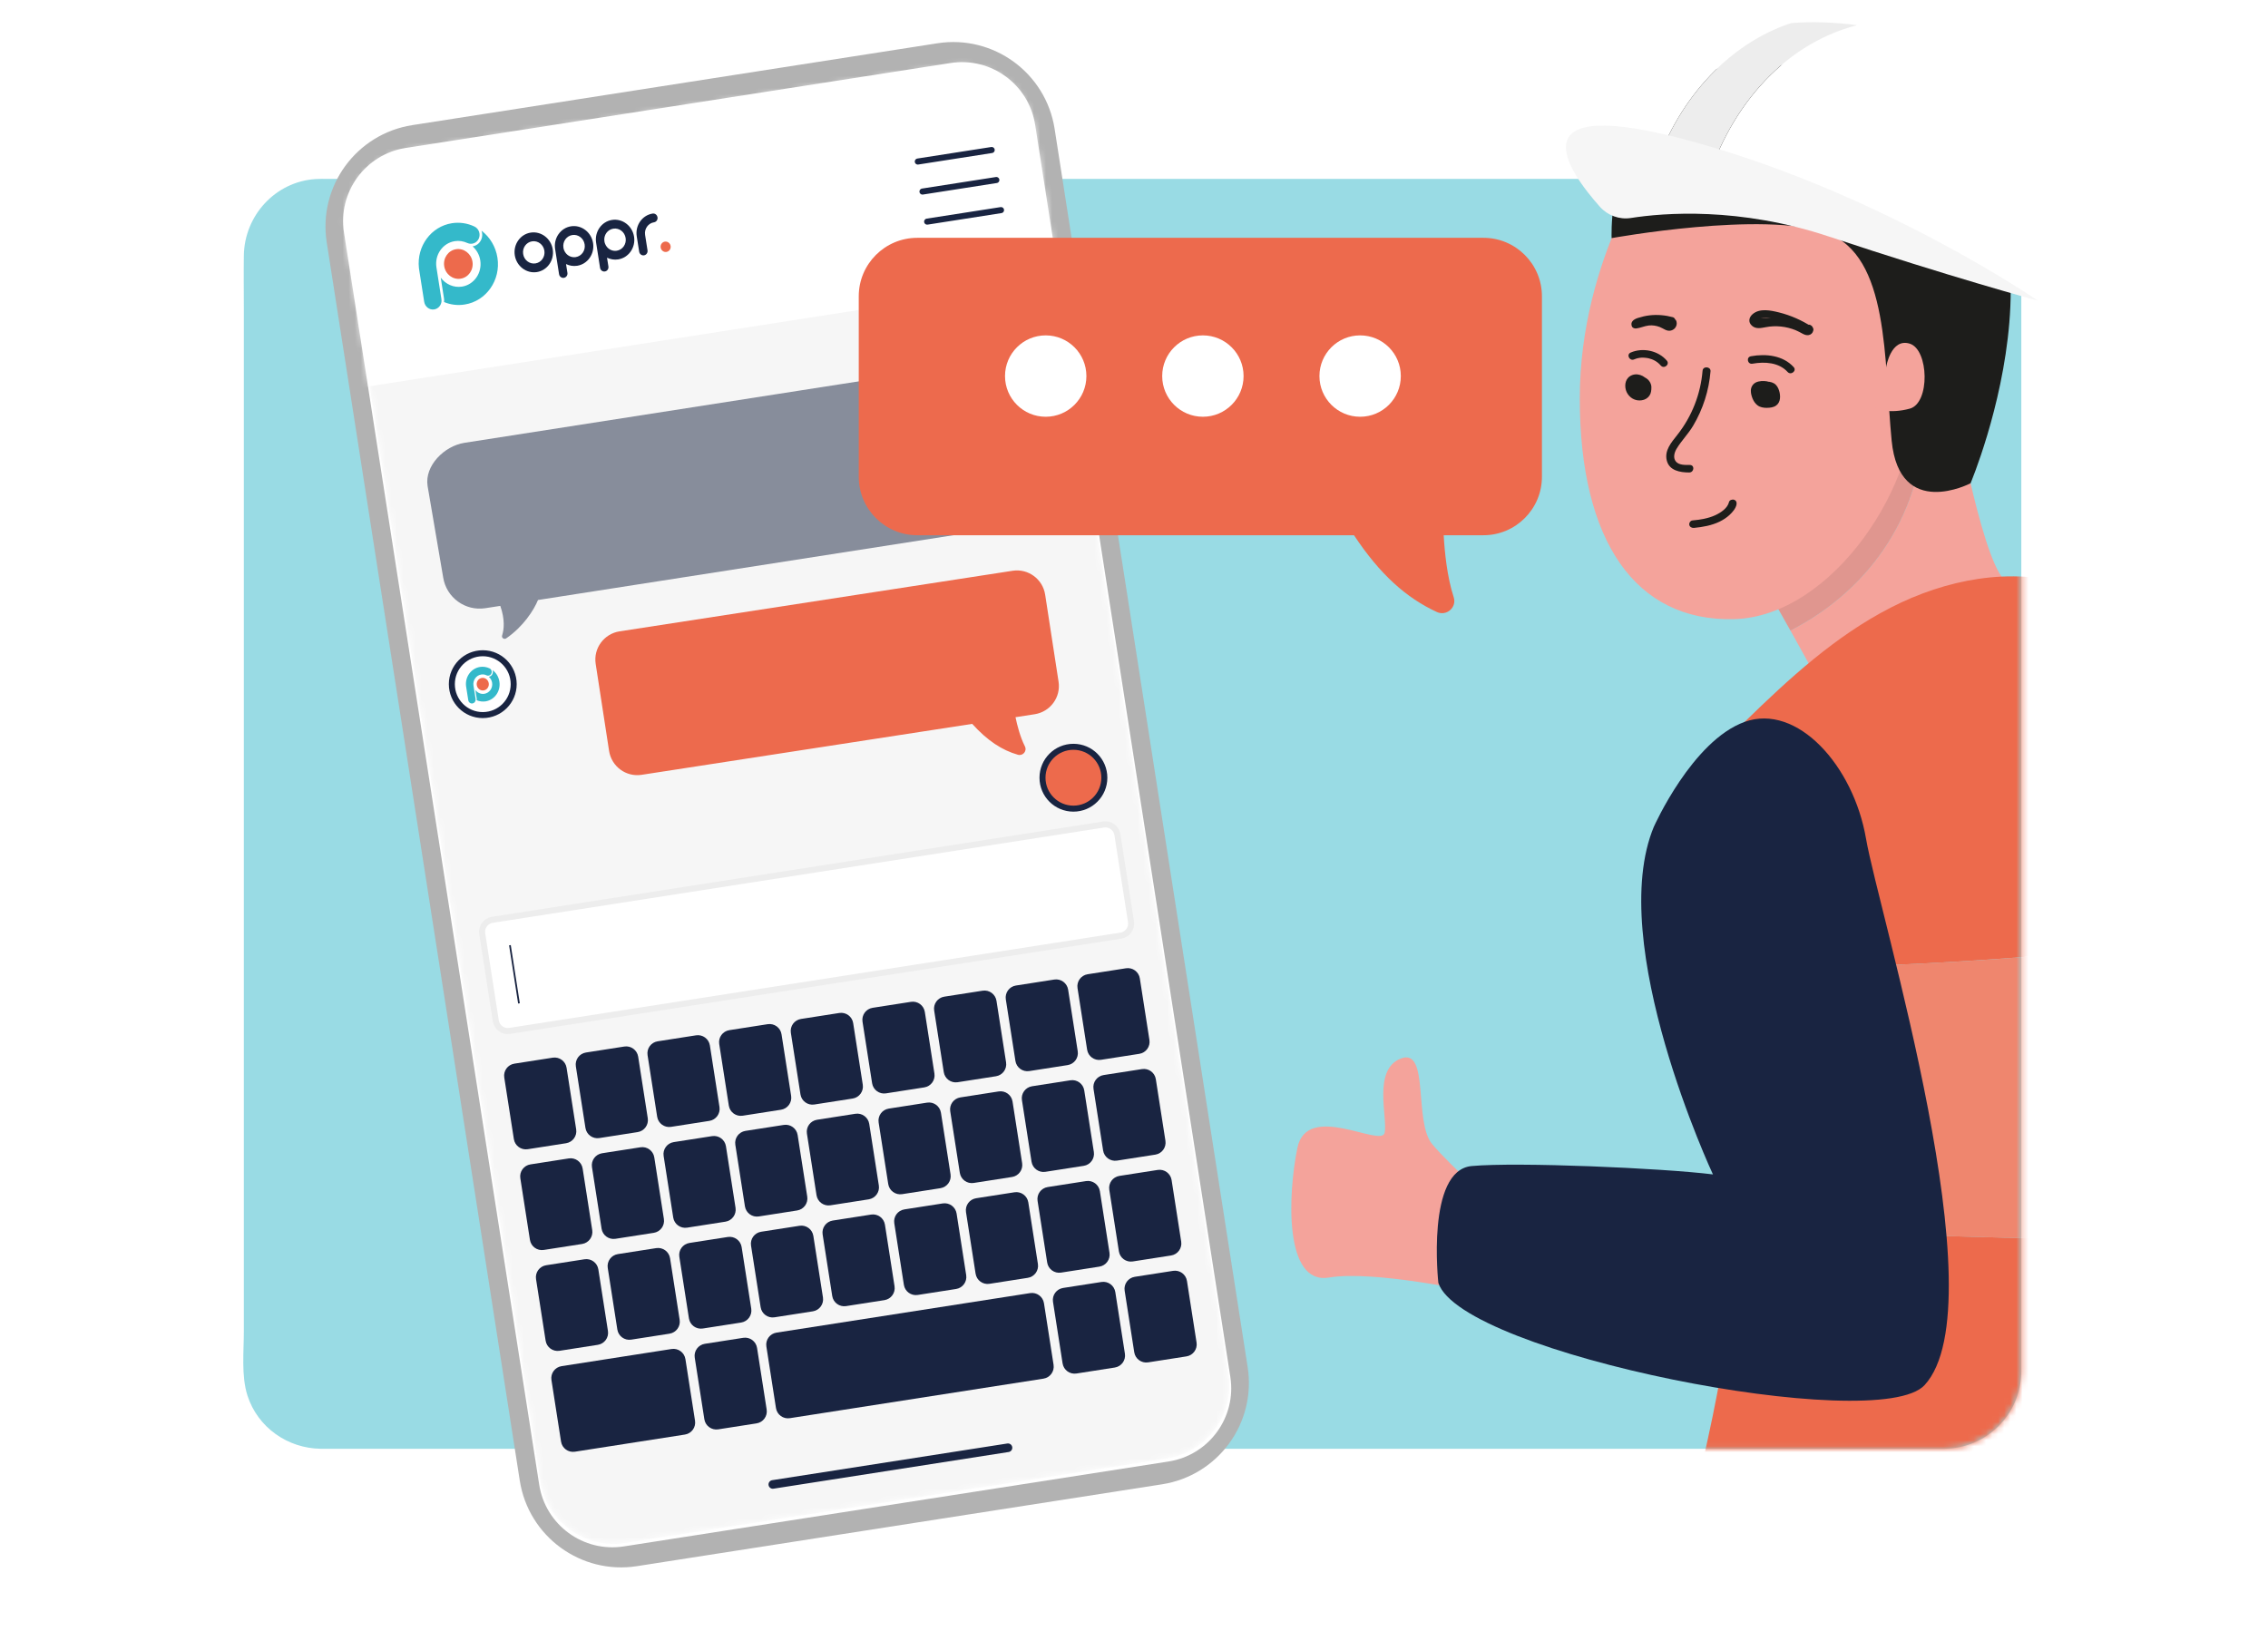 <svg width="374" height="269" viewBox="0 0 374 269" fill="none" xmlns="http://www.w3.org/2000/svg">
<path opacity="0.5" d="M332.92 39.02C331.5 33.39 326.35 29.56 320.61 29.5C318.34 29.47 316.08 29.5 313.81 29.5H54.17C53.45 29.5 52.73 29.48 52.02 29.53C45.38 29.97 40.3 35.57 40.21 42.16C40.17 45.08 40.21 48.01 40.21 50.93V219.59C40.21 222.95 39.77 226.92 40.81 230.16C42.51 235.43 47.45 238.87 52.93 238.93C53.65 238.93 54.36 238.93 55.08 238.93H320.69C327.64 238.82 333.22 233.26 333.32 226.29C333.33 225.49 333.32 224.69 333.32 223.89V43.67C333.32 42.1 333.32 40.57 332.93 39.02H332.92Z" fill="#34B9CA"/>
<path d="M317.24 69.12C316.88 68.4 316.71 67.67 316.66 66.95C319.93 66.14 322.1 65.73 322.1 65.73C322.1 65.73 326.5 91.15 330.41 95.54L301.08 114.6C301.08 114.6 299.17 111 295.25 103.99C308.9 97.02 317.24 83.92 317.24 69.12Z" fill="#F4A39B"/>
<path d="M316.66 66.95C316.72 67.67 316.88 68.4 317.24 69.12C317.24 83.91 308.9 97.02 295.25 103.99C293.19 100.31 290.59 95.71 287.4 90.17C280.17 77.62 305.2 69.81 316.66 66.96V66.95Z" fill="#F4A39B"/>
<path opacity="0.1" d="M316.66 66.95C316.72 67.67 316.88 68.4 317.24 69.12C317.24 83.91 308.9 97.02 295.25 103.99C293.19 100.31 290.59 95.71 287.4 90.17C280.17 77.62 305.2 69.81 316.66 66.96V66.95Z" fill="#282323"/>
<path d="M273.22 25.16C273.22 25.16 260.51 42.27 260.51 65.73C260.51 89.19 269.67 102.5 285.9 102.11C302.13 101.72 316.83 79.71 315.74 63.54C312.69 18.33 273.22 25.17 273.22 25.17V25.16Z" fill="#F4A39B"/>
<path d="M265.76 39.27C265.76 39.27 263.81 -4.89 313.33 16.25C345.88 30.15 324.95 79.7 324.95 79.7C324.95 79.7 313.23 85.84 311.94 72.68C310.65 59.53 311.62 42.14 301.22 38.43C290.82 34.72 265.77 39.27 265.77 39.27H265.76Z" fill="#1D1D1B"/>
<path d="M290.97 63.55C291.41 63.54 291.88 63.54 292.24 63.79C292.59 64.03 292.73 64.46 292.82 64.86C292.94 65.4 292.94 66.06 292.48 66.4C292.23 66.58 291.89 66.63 291.57 66.64C291.15 66.66 290.7 66.64 290.34 66.44C289.9 66.19 289.67 65.71 289.52 65.24C289.34 64.71 289.28 64.02 289.75 63.69C289.9 63.59 290.08 63.54 290.27 63.51C290.63 63.45 290.99 63.45 291.35 63.51" fill="#1D1D1B"/>
<path d="M291.02 62.93C291.54 62.92 292.07 62.95 292.53 63.22C292.99 63.49 293.23 63.95 293.38 64.43C293.63 65.23 293.66 66.32 292.9 66.87C292.45 67.2 291.9 67.25 291.35 67.26C290.83 67.27 290.26 67.17 289.84 66.86C289.46 66.58 289.2 66.19 289.02 65.77C288.84 65.34 288.72 64.9 288.72 64.44C288.72 63.88 289.01 63.34 289.55 63.07C290.09 62.81 290.8 62.79 291.39 62.89C291.73 62.94 292.04 63.21 291.99 63.57C291.95 63.88 291.65 64.2 291.28 64.14C291.08 64.11 290.88 64.1 290.68 64.09C290.7 64.09 290.8 64.09 290.68 64.09C290.62 64.09 290.56 64.1 290.5 64.11C290.4 64.12 290.31 64.14 290.22 64.16C290.05 64.2 290.32 64.11 290.17 64.18C290.07 64.24 290.14 64.19 290.17 64.18C290.14 64.2 290.11 64.23 290.09 64.25C290.03 64.3 290.17 64.13 290.11 64.24L290.06 64.31L290.1 64.24C290.1 64.24 290.08 64.29 290.07 64.32L290.05 64.4C290.07 64.3 290.07 64.29 290.06 64.36V64.4C290.05 64.46 290.06 64.56 290.04 64.62V64.54C290.04 64.54 290.04 64.58 290.04 64.61C290.04 64.65 290.04 64.68 290.05 64.72C290.07 64.87 290.12 65.02 290.16 65.17C290.1 65.03 290.19 65.26 290.16 65.17C290.17 65.2 290.18 65.23 290.2 65.26C290.23 65.33 290.26 65.41 290.3 65.48C290.33 65.54 290.37 65.65 290.42 65.69C290.34 65.62 290.38 65.64 290.41 65.67C290.45 65.71 290.48 65.76 290.52 65.8C290.54 65.83 290.57 65.87 290.6 65.88C290.48 65.81 290.56 65.85 290.59 65.86C290.63 65.89 290.67 65.91 290.71 65.94C290.59 65.89 290.69 65.93 290.71 65.94C290.75 65.96 290.79 65.97 290.84 65.99C290.88 66 290.99 66.04 290.85 66C290.94 66.03 291.05 66.03 291.15 66.04C291.23 66.04 291.32 66.04 291.4 66.04C291.43 66.04 291.61 66.04 291.45 66.04C291.48 66.04 291.52 66.04 291.55 66.04C291.63 66.04 291.72 66.03 291.8 66.01C291.83 66.01 291.87 66 291.9 65.99C291.93 65.99 291.97 65.98 292 65.97C291.93 65.99 291.91 66 291.96 65.98C291.98 65.97 292.06 65.95 292.07 65.93C292.04 65.98 292 65.99 292.05 65.93L292.09 65.9C292.14 65.85 292.14 65.86 292.07 65.93C292.08 65.93 292.12 65.87 292.12 65.86C292.13 65.85 292.22 65.75 292.15 65.83C292.09 65.89 292.15 65.82 292.17 65.79C292.18 65.76 292.19 65.74 292.2 65.71C292.2 65.68 292.22 65.66 292.22 65.63C292.2 65.72 292.2 65.73 292.2 65.69C292.2 65.62 292.22 65.56 292.22 65.49C292.22 65.44 292.22 65.4 292.22 65.35C292.22 65.3 292.25 65.27 292.22 65.38C292.23 65.32 292.2 65.22 292.19 65.16C292.18 65.07 292.16 64.98 292.14 64.9C292.12 64.82 292.1 64.75 292.08 64.68C292.04 64.53 292.14 64.8 292.08 64.66C292.06 64.62 292.04 64.58 292.02 64.53C292.01 64.5 291.99 64.48 291.98 64.45C291.93 64.34 292.06 64.54 291.96 64.41C291.94 64.38 291.91 64.35 291.88 64.32C291.79 64.22 291.98 64.38 291.86 64.31C291.86 64.31 291.71 64.22 291.8 64.27C291.88 64.31 291.71 64.24 291.69 64.23C291.67 64.22 291.6 64.2 291.59 64.2C291.68 64.22 291.68 64.22 291.61 64.2H291.56C291.35 64.17 291.13 64.17 290.92 64.18C290.57 64.18 290.28 63.81 290.32 63.5C290.37 63.13 290.66 62.94 291.03 62.93H291.02Z" fill="#1D1D1B"/>
<path d="M270.2 62.67C270.82 62.58 271.48 63 271.62 63.59C271.67 63.79 271.66 64 271.64 64.2C271.62 64.41 271.59 64.63 271.49 64.82C271.36 65.06 271.13 65.25 270.86 65.34C270.3 65.54 269.63 65.36 269.21 64.95C268.79 64.54 268.61 63.94 268.68 63.38C268.7 63.21 268.74 63.04 268.82 62.9C269.03 62.53 269.5 62.33 269.94 62.36C270.38 62.39 270.79 62.64 271.08 62.97" fill="#1D1D1B"/>
<path d="M270.08 62.06C271.06 61.93 272.01 62.53 272.26 63.44C272.33 63.68 272.33 63.95 272.31 64.2C272.29 64.45 272.26 64.69 272.17 64.92C272 65.37 271.59 65.76 271.11 65.92C270.63 66.08 270.09 66.09 269.59 65.91C269.09 65.73 268.7 65.4 268.42 64.98C267.89 64.2 267.83 62.98 268.5 62.28C268.88 61.88 269.49 61.68 270.05 61.75C270.66 61.82 271.2 62.13 271.59 62.57C271.81 62.82 271.8 63.24 271.52 63.45C271.24 63.66 270.83 63.64 270.59 63.37C270.56 63.33 270.52 63.3 270.49 63.26C270.47 63.24 270.41 63.17 270.51 63.26C270.45 63.2 270.38 63.16 270.31 63.11C270.28 63.09 270.25 63.08 270.23 63.06C270.1 62.98 270.36 63.1 270.21 63.05C270.15 63.03 270.04 62.96 269.98 62.97L270.06 62.99C270.06 62.99 270 62.98 269.96 62.98C269.93 62.98 269.9 62.98 269.87 62.98C269.72 62.97 269.98 62.96 269.89 62.98C269.85 62.98 269.82 62.98 269.78 62.99C269.75 62.99 269.72 63 269.69 63.01C269.54 63.03 269.81 62.95 269.69 63.01C269.66 63.02 269.64 63.03 269.61 63.04C269.58 63.05 269.56 63.07 269.53 63.08L269.6 63.04C269.6 63.04 269.51 63.11 269.5 63.12C269.43 63.17 269.48 63.1 269.52 63.09C269.5 63.09 269.47 63.15 269.45 63.17C269.36 63.26 269.42 63.21 269.45 63.17C269.42 63.2 269.41 63.25 269.4 63.29C269.33 63.43 269.39 63.33 269.4 63.29C269.37 63.36 269.37 63.47 269.37 63.55C269.37 63.61 269.35 63.7 269.37 63.75V63.67C269.37 63.67 269.37 63.73 269.37 63.76C269.37 63.79 269.37 63.82 269.38 63.85C269.39 63.92 269.41 64 269.43 64.07C269.46 64.19 269.42 64.05 269.42 64.04C269.42 64.08 269.46 64.15 269.48 64.19C269.51 64.25 269.54 64.31 269.58 64.37C269.65 64.5 269.49 64.27 269.59 64.38C269.61 64.4 269.63 64.43 269.65 64.45C269.68 64.48 269.7 64.51 269.73 64.53C269.78 64.53 269.81 64.61 269.73 64.53C269.74 64.53 269.79 64.58 269.8 64.59C269.84 64.62 269.89 64.65 269.93 64.68C270.01 64.68 270.01 64.73 269.93 64.68C269.95 64.68 269.99 64.71 270.01 64.72C270.08 64.75 270.15 64.77 270.23 64.79C270.38 64.83 270.12 64.78 270.21 64.79C270.25 64.79 270.29 64.8 270.32 64.8C270.35 64.8 270.38 64.8 270.41 64.8C270.44 64.8 270.47 64.8 270.5 64.8C270.41 64.8 270.39 64.8 270.44 64.8C270.51 64.79 270.57 64.78 270.64 64.76C270.79 64.73 270.52 64.82 270.65 64.76C270.68 64.75 270.71 64.74 270.73 64.72C270.74 64.72 270.86 64.64 270.78 64.7C270.7 64.76 270.81 64.67 270.82 64.67C270.84 64.65 270.86 64.63 270.89 64.61C270.99 64.53 270.81 64.71 270.91 64.58C270.93 64.55 270.96 64.52 270.97 64.49C270.93 64.62 270.95 64.54 270.95 64.51C270.96 64.47 271 64.41 271 64.37C271 64.38 270.98 64.51 271 64.39C271.01 64.31 271.02 64.23 271.03 64.14C271.04 64.05 271.07 63.91 271.04 63.83C271.04 63.85 271.06 63.97 271.04 63.84C271.04 63.79 271.03 63.74 271.01 63.69V63.65C270.98 63.59 270.99 63.6 271.01 63.69C271 63.69 270.97 63.59 270.96 63.58C270.96 63.58 270.92 63.52 270.92 63.51C270.98 63.59 270.98 63.6 270.94 63.55C270.93 63.53 270.92 63.52 270.9 63.5C270.88 63.47 270.85 63.45 270.83 63.43C270.74 63.33 270.94 63.51 270.83 63.43C270.8 63.41 270.64 63.32 270.63 63.3C270.63 63.31 270.78 63.36 270.67 63.32C270.63 63.31 270.59 63.29 270.56 63.28H270.52C270.45 63.25 270.47 63.25 270.57 63.28C270.54 63.28 270.48 63.27 270.45 63.26C270.42 63.26 270.4 63.26 270.37 63.26C270.3 63.26 270.32 63.26 270.42 63.26C270.39 63.26 270.37 63.26 270.34 63.26C270 63.3 269.62 63.1 269.57 62.76C269.52 62.44 269.73 62.08 270.09 62.03L270.08 62.06Z" fill="#1D1D1B"/>
<path d="M282.07 61.24C281.81 64.39 280.84 67.45 279.21 70.2C278.42 71.54 277.29 72.66 276.49 73.98C276.12 74.59 275.85 75.48 276.35 76.1C276.86 76.73 277.9 76.68 278.65 76.68C279.5 76.68 279.39 77.92 278.55 77.92C277.02 77.92 275.28 77.6 274.86 75.96C274.44 74.3 275.6 72.98 276.57 71.75C279.01 68.67 280.44 64.98 280.76 61.13C280.83 60.33 282.14 60.44 282.07 61.24Z" fill="#1D1D1B"/>
<path d="M286.36 83.21C286.21 83.88 285.71 84.45 285.21 84.92C284.74 85.36 284.17 85.73 283.58 86.02C282.27 86.66 280.79 86.92 279.34 87.06C278.99 87.09 278.64 86.91 278.57 86.56C278.51 86.25 278.74 85.87 279.09 85.83C280.37 85.71 281.66 85.51 282.83 84.98C283.76 84.55 284.89 83.81 285.12 82.79C285.2 82.46 285.66 82.32 285.96 82.42C286.33 82.55 286.43 82.89 286.35 83.22L286.36 83.21Z" fill="#1D1D1B"/>
<path d="M273.87 60.29C273.34 59.66 272.65 59.27 271.8 59.07C271.87 59.09 271.77 59.07 271.75 59.07C271.7 59.07 271.65 59.05 271.6 59.04C271.49 59.02 271.38 59.01 271.27 59C271.16 58.99 271.05 58.98 270.94 58.98C270.88 58.98 270.82 58.98 270.75 58.98C270.63 58.98 270.83 58.98 270.7 58.98C270.23 59.02 269.87 59.1 269.48 59.27C268.71 59.6 268.14 58.47 268.91 58.14C270.92 57.27 273.47 57.83 274.87 59.48C275.4 60.11 274.4 60.91 273.87 60.28V60.29Z" fill="#1D1D1B"/>
<path d="M288.74 58.75C291.22 58.3 294.03 58.61 295.78 60.54C296.34 61.15 295.33 61.95 294.78 61.34C293.34 59.76 291.01 59.62 288.99 59.98C288.16 60.13 287.91 58.9 288.74 58.75Z" fill="#1D1D1B"/>
<path d="M276.35 52.76C276.73 53.45 276.35 54.31 275.56 54.51C274.84 54.69 274.33 54.17 273.7 53.93C273.13 53.71 272.5 53.61 271.89 53.68C271.18 53.76 270.53 54.08 269.82 54.17C269.55 54.2 269.21 54.09 269.1 53.82C268.81 53.08 269.41 52.66 270.08 52.44C270.7 52.24 271.34 52.09 271.99 52.01C273.29 51.86 274.59 51.97 275.85 52.31C276.19 52.4 276.36 52.81 276.24 53.11C276.11 53.45 275.74 53.57 275.4 53.48C274.53 53.25 273.61 53.14 272.71 53.2C272.25 53.23 271.8 53.29 271.35 53.39C271.13 53.44 270.91 53.49 270.7 53.56C270.6 53.59 270.5 53.62 270.4 53.66C270.11 53.76 270.31 53.76 270.32 53.55L270.26 53.23L270.28 53.3C270.04 53.18 269.8 53.07 269.56 52.95C270.14 52.88 270.66 52.65 271.22 52.53C271.78 52.41 272.4 52.39 272.97 52.48C273.54 52.57 274.1 52.74 274.62 53C274.75 53.07 274.88 53.14 275 53.21C275.03 53.23 275.21 53.31 275.23 53.33C275.16 53.23 275.25 53.5 275.14 53.31C274.75 52.59 275.93 52.06 276.32 52.78L276.35 52.76Z" fill="#1D1D1B"/>
<path d="M298.02 54.9C296.67 54.03 295.2 53.35 293.64 52.89C292.95 52.69 292.23 52.5 291.51 52.43C291.09 52.39 290.07 52.33 289.84 52.8C289.82 52.83 289.72 52.81 289.89 52.86C290.07 52.92 290.28 52.86 290.46 52.83C290.83 52.76 291.19 52.68 291.56 52.63C292.3 52.54 293.06 52.53 293.81 52.6C294.56 52.67 295.3 52.84 296.01 53.07C296.36 53.19 296.71 53.33 297.04 53.49C297.23 53.58 297.43 53.68 297.61 53.78C297.7 53.83 297.79 53.88 297.89 53.94C298.18 54.06 298.18 54.31 297.89 54.68C297.2 54.22 297.94 53.2 298.64 53.66C299.3 54.1 299.06 55.11 298.27 55.26C297.91 55.33 297.56 55.2 297.25 55.03C296.86 54.82 296.49 54.61 296.07 54.44C294.52 53.82 292.81 53.64 291.17 53.96C290.38 54.11 289.54 54.3 288.89 53.71C288.24 53.12 288.4 52.33 289.01 51.81C290.18 50.8 291.97 51.18 293.35 51.52C295.28 52 297.11 52.81 298.76 53.88C299.46 54.33 298.71 55.35 298.01 54.9H298.02Z" fill="#1D1D1B"/>
<path d="M289.98 52.34C290.55 52.42 291.13 52.45 291.7 52.43H291.52C291.71 52.43 291.9 52.42 292.09 52.4C292.27 52.38 292.44 52.4 292.59 52.5C292.72 52.59 292.84 52.75 292.86 52.9C292.91 53.21 292.7 53.59 292.34 53.63C291.52 53.71 290.69 53.71 289.87 53.59C289.53 53.54 289.22 53.26 289.27 52.91C289.31 52.59 289.61 52.29 289.98 52.34Z" fill="#1D1D1B"/>
<path d="M295.36 3.81C284.71 7.31 276.21 17.01 272.65 28.69L267.29 26.93C267.29 26.93 271.16 5.81 295.36 3.81Z" fill="white"/>
<path d="M306.23 4.15C306.59 4.2 306.93 4.22 307.29 4.28C347.44 10.15 336.04 49.59 336.04 49.59L281.04 31.47C284.7 18.42 293.61 7.44 306.23 4.16V4.15Z" fill="white"/>
<path d="M295.36 3.81C298.6 3.54 302.22 3.63 306.23 4.15C293.61 7.43 284.7 18.42 281.04 31.46L272.65 28.69C276.21 17.01 284.71 7.31 295.36 3.81Z" fill="#EDEDED"/>
<path d="M336.04 49.58C336.04 49.58 310.66 32.09 279.4 23.42C249.09 15.01 258.7 28.36 263.82 34.09C265.11 35.54 267.03 36.25 268.94 35.95C274.31 35.11 286.79 34.07 301.66 39.03C321.58 45.67 336.03 49.58 336.03 49.58H336.04Z" fill="#F6F6F6"/>
<path d="M311.04 60.51C311.04 60.51 311.81 55.69 314.94 56.68C318.07 57.68 318.3 66.46 314.94 67.39C311.58 68.32 309.29 67.39 309.29 67.39L311.04 60.51Z" fill="#F4A39B"/>
<mask id="mask0_220_1693" style="mask-type:luminance" maskUnits="userSpaceOnUse" x="40" y="29" width="294" height="210">
<path d="M332.92 39.02C331.5 33.39 326.35 29.56 320.61 29.5C318.34 29.47 316.08 29.5 313.81 29.5H54.17C53.45 29.5 52.73 29.48 52.02 29.53C45.38 29.97 40.3 35.57 40.21 42.16C40.17 45.08 40.21 48.01 40.21 50.93V219.59C40.21 222.95 39.77 226.92 40.81 230.16C42.51 235.43 47.45 238.87 52.93 238.93C53.65 238.93 54.36 238.93 55.08 238.93H320.69C327.64 238.82 333.22 233.26 333.32 226.29C333.33 225.49 333.32 224.69 333.32 223.89V43.67C333.32 42.1 333.32 40.57 332.93 39.02H332.92Z" fill="white"/>
</mask>
<g mask="url(#mask0_220_1693)">
<path d="M380.67 151.85C347.47 157.91 313.51 159.74 279.92 159.85C280.32 164.12 280.81 168.38 281.4 172.62C282.81 182.81 284.77 192.99 285.31 203.24C318.66 203.1 351.54 205.87 385.08 203.73C385 202.68 384.94 201.63 384.86 200.59C383.59 184.34 381.45 168.12 380.67 151.85Z" fill="#ED6A4C"/>
<path d="M380.41 135.85C380.54 129.42 380.78 122.3 376.6 117.4C374.88 115.39 372.58 113.98 370.31 112.61C364.98 109.38 359.64 106.16 354.31 102.93C350.19 100.44 346.02 97.92 341.42 96.48C331.67 93.42 320.85 95.55 311.76 100.22C302.66 104.89 295.01 111.91 287.7 119.05C284.43 122.24 281.1 125.65 279.66 129.98C278.65 133.03 278.66 136.31 278.73 139.53C278.89 146.31 279.28 153.09 279.92 159.84C313.5 159.74 347.47 157.9 380.67 151.84C380.41 146.51 380.3 141.18 380.41 135.84V135.85Z" fill="#ED6A4C"/>
<path d="M386.95 239.13C386.81 236.13 386.67 233.12 386.54 230.12C386.14 221.32 385.72 212.52 385.09 203.73C351.55 205.87 318.67 203.1 285.32 203.24C285.45 205.68 285.5 208.12 285.44 210.57C285.19 220.89 283.04 231.01 280.79 241.11C315.89 240.83 351.69 241.77 386.96 239.12L386.95 239.13Z" fill="#ED6A4C"/>
<g opacity="0.2">
<path d="M380.67 151.85C347.47 157.91 313.51 159.74 279.92 159.85C280.32 164.12 280.81 168.38 281.4 172.62C282.81 182.81 284.77 192.99 285.31 203.24C318.66 203.1 351.54 205.87 385.08 203.73C385 202.68 384.94 201.63 384.86 200.59C383.59 184.34 381.45 168.12 380.67 151.85Z" fill="#F6F6F6"/>
</g>
<path d="M247.41 199.64C247.41 199.64 239.28 192.38 236.18 188.7C233.08 185.02 235.77 172.76 231.03 174.56C226.29 176.36 228.87 184.33 228.33 186.82C227.79 189.31 215.52 181.6 213.94 189.32C212.36 197.04 211.75 211.94 219.16 210.69C226.57 209.44 243.21 213.09 243.21 213.09L247.41 199.64Z" fill="#F4A39B"/>
<path d="M272.76 136.28C272.76 136.28 279.05 122.16 287.7 119.05C296.35 115.94 305.64 126.26 307.71 138.3C309.77 150.34 329.69 215.02 317.37 228.43C309.72 236.76 240.97 223.27 237.19 211.57C237.19 211.57 235.13 192.99 242.69 192.3C250.26 191.61 274.08 192.64 282.47 193.68C282.47 193.68 264.65 155.56 272.76 136.26V136.28Z" fill="#192441"/>
</g>
<path d="M154.586 7.137L67.991 20.636C58.758 22.075 52.44 30.727 53.879 39.96L85.712 244.174C87.152 253.407 95.803 259.725 105.036 258.286L191.631 244.787C200.864 243.348 207.182 234.696 205.743 225.463L173.91 21.249C172.47 12.016 163.819 5.698 154.586 7.137Z" fill="#B2B2B2"/>
<path d="M156.743 10.394L66.918 24.396C60.249 25.435 55.686 31.684 56.726 38.352L88.913 244.839C89.952 251.507 96.201 256.07 102.869 255.031L192.694 241.029C199.363 239.989 203.926 233.741 202.887 227.072L170.699 20.586C169.66 13.918 163.411 9.354 156.743 10.394Z" fill="white"/>
<mask id="mask1_220_1693" style="mask-type:luminance" maskUnits="userSpaceOnUse" x="56" y="10" width="147" height="245">
<path d="M156.586 10.946L67.265 24.87C60.596 25.909 56.033 32.157 57.073 38.826L89.098 244.275C90.138 250.943 96.386 255.506 103.054 254.467L192.376 240.543C199.044 239.504 203.607 233.255 202.568 226.587L170.542 21.138C169.503 14.47 163.254 9.907 156.586 10.946Z" fill="white"/>
</mask>
<g mask="url(#mask1_220_1693)">
<path d="M156.586 10.946L67.265 24.869C60.596 25.909 56.033 32.157 57.073 38.826L89.098 244.275C90.138 250.943 96.386 255.506 103.054 254.467L192.376 240.543C199.044 239.504 203.607 233.255 202.568 226.587L170.542 21.138C169.503 14.47 163.254 9.906 156.586 10.946Z" fill="#F6F6F6"/>
<g filter="url(#filter0_d_220_1693)">
<path d="M185.162 -5.188L37.525 17.825L45.061 66.172L192.698 43.158L185.162 -5.188Z" fill="white"/>
</g>
<path d="M87.51 38.36C85.79 38.63 84.61 40.31 84.89 42.1C85.17 43.89 86.8 45.14 88.53 44.87C90.25 44.6 91.43 42.92 91.15 41.13C90.87 39.34 89.24 38.09 87.51 38.36ZM88.3 43.44C87.33 43.59 86.42 42.9 86.27 41.89C86.11 40.89 86.77 39.95 87.74 39.8C88.71 39.65 89.62 40.34 89.77 41.35C89.92 42.36 89.27 43.29 88.3 43.44Z" fill="#192441"/>
<path d="M94.16 37.32C92.44 37.59 91.26 39.27 91.54 41.06L92.19 45.21C92.25 45.61 92.61 45.88 92.99 45.82C93.37 45.76 93.63 45.39 93.57 45L93.34 43.55C93.9 43.82 94.53 43.93 95.18 43.83C96.9 43.56 98.08 41.88 97.8 40.09C97.52 38.3 95.89 37.05 94.16 37.32ZM94.95 42.4C94.14 42.53 93.35 42.07 93.03 41.28C92.97 41.14 92.93 41 92.91 40.85C92.75 39.85 93.41 38.91 94.38 38.76C95.35 38.61 96.26 39.3 96.41 40.31C96.57 41.31 95.91 42.25 94.94 42.4H94.95Z" fill="#192441"/>
<path d="M100.92 36.27C99.2 36.54 98.02 38.22 98.3 40.01L98.95 44.16C99.01 44.56 99.37 44.83 99.75 44.77C100.13 44.71 100.39 44.34 100.33 43.95L100.1 42.5C100.66 42.77 101.29 42.88 101.94 42.78C103.66 42.51 104.84 40.83 104.56 39.04C104.28 37.25 102.65 36 100.92 36.27ZM101.71 41.35C100.9 41.48 100.11 41.02 99.79 40.23C99.73 40.09 99.69 39.95 99.67 39.8C99.51 38.8 100.17 37.86 101.14 37.71C102.11 37.56 103.02 38.25 103.17 39.26C103.33 40.26 102.67 41.2 101.7 41.35H101.71Z" fill="#192441"/>
<path d="M108.42 35.83C108.36 35.43 108 35.16 107.62 35.22C105.9 35.49 104.72 37.17 105 38.96L105.4 41.5C105.46 41.9 105.82 42.17 106.2 42.11C106.58 42.05 106.84 41.68 106.78 41.29L106.38 38.75C106.22 37.75 106.88 36.81 107.85 36.66C108.23 36.6 108.49 36.23 108.43 35.84L108.42 35.83Z" fill="#192441"/>
<path d="M109.9 41.547C110.353 41.477 110.661 41.039 110.587 40.57C110.514 40.1 110.088 39.777 109.635 39.848C109.182 39.918 108.874 40.356 108.947 40.825C109.02 41.295 109.447 41.618 109.9 41.547Z" fill="#ED6A4C"/>
<path d="M79.41 38.06C79.57 38.52 79.57 39.04 79.36 39.51C79.1 40.11 78.57 40.53 77.94 40.63C77.94 40.63 77.94 40.63 77.93 40.63C78.6 41.22 79.06 42.03 79.2 42.95C79.52 45.02 78.17 46.96 76.17 47.27C74.8 47.48 73.48 46.87 72.68 45.79L73.22 49.24C73.25 49.43 73.25 49.62 73.22 49.81C74.27 50.25 75.43 50.41 76.62 50.22C80.18 49.67 82.61 46.2 82.03 42.5C81.75 40.69 80.79 39.1 79.4 38.04L79.41 38.06Z" fill="#34B9CA"/>
<path d="M75 39.77C75.7 39.66 76.41 39.77 77.06 40.07C77.79 40.41 78.64 40.08 78.96 39.33C79.28 38.58 78.96 37.69 78.22 37.35C77.06 36.8 75.79 36.62 74.53 36.81C71.08 37.35 68.7 40.61 69.08 44.18L69.13 44.53L69.95 49.77C70.08 50.59 70.82 51.15 71.6 51.03C72.28 50.92 72.78 50.33 72.81 49.64C72.81 49.54 72.81 49.44 72.79 49.33L71.97 44.09C71.65 42.02 73 40.08 75 39.77Z" fill="#34B9CA"/>
<path d="M75.962 45.96C77.249 45.76 78.124 44.508 77.915 43.166C77.705 41.824 76.492 40.898 75.204 41.099C73.916 41.3 73.042 42.551 73.251 43.893C73.46 45.236 74.674 46.161 75.962 45.96Z" fill="#ED6A4C"/>
<path d="M151.35 26.64L163.53 24.74" stroke="#192441" stroke-miterlimit="10" stroke-linecap="round"/>
<path d="M152.12 31.59L164.3 29.69" stroke="#192441" stroke-miterlimit="10" stroke-linecap="round"/>
<path d="M152.89 36.55L165.07 34.65" stroke="#192441" stroke-miterlimit="10" stroke-linecap="round"/>
</g>
<path d="M91.146 174.429L84.823 175.415C83.731 175.585 82.984 176.608 83.154 177.699L84.738 187.857C84.908 188.948 85.931 189.695 87.022 189.525L93.346 188.539C94.437 188.369 95.184 187.346 95.014 186.255L93.43 176.097C93.26 175.006 92.238 174.259 91.146 174.429Z" fill="#192441"/>
<path d="M102.952 172.592L96.628 173.578C95.537 173.748 94.79 174.771 94.96 175.862L96.543 186.019C96.714 187.111 97.736 187.858 98.828 187.688L105.151 186.702C106.243 186.532 106.99 185.509 106.819 184.418L105.236 174.26C105.066 173.169 104.043 172.422 102.952 172.592Z" fill="#192441"/>
<path d="M114.777 170.744L108.454 171.73C107.362 171.9 106.616 172.922 106.786 174.014L108.369 184.171C108.539 185.262 109.562 186.009 110.653 185.839L116.977 184.853C118.068 184.683 118.815 183.661 118.645 182.569L117.062 172.412C116.891 171.321 115.869 170.574 114.777 170.744Z" fill="#192441"/>
<path d="M126.593 168.905L120.269 169.891C119.178 170.061 118.431 171.084 118.601 172.175L120.185 182.332C120.355 183.424 121.377 184.171 122.469 184.001L128.792 183.015C129.884 182.845 130.631 181.822 130.461 180.731L128.877 170.573C128.707 169.482 127.684 168.735 126.593 168.905Z" fill="#192441"/>
<path d="M138.407 167.058L132.083 168.044C130.992 168.214 130.245 169.237 130.415 170.328L131.999 180.486C132.169 181.577 133.192 182.324 134.283 182.154L140.607 181.168C141.698 180.998 142.445 179.975 142.275 178.884L140.691 168.726C140.521 167.635 139.499 166.888 138.407 167.058Z" fill="#192441"/>
<path d="M150.223 165.22L143.899 166.205C142.808 166.376 142.061 167.398 142.231 168.49L143.814 178.647C143.984 179.738 145.007 180.485 146.098 180.315L152.422 179.329C153.513 179.159 154.26 178.136 154.09 177.045L152.507 166.888C152.337 165.796 151.314 165.05 150.223 165.22Z" fill="#192441"/>
<path d="M162.038 163.383L155.715 164.368C154.623 164.539 153.877 165.561 154.047 166.653L155.63 176.81C155.8 177.901 156.823 178.648 157.914 178.478L164.238 177.492C165.329 177.322 166.076 176.3 165.906 175.208L164.323 165.051C164.152 163.959 163.13 163.213 162.038 163.383Z" fill="#192441"/>
<path d="M173.854 161.544L167.53 162.53C166.439 162.7 165.692 163.723 165.862 164.814L167.446 174.971C167.616 176.063 168.638 176.81 169.73 176.639L176.053 175.654C177.145 175.484 177.892 174.461 177.721 173.37L176.138 163.212C175.968 162.121 174.945 161.374 173.854 161.544Z" fill="#192441"/>
<path d="M185.678 159.686L179.354 160.671C178.263 160.842 177.516 161.864 177.686 162.956L179.27 173.113C179.44 174.204 180.462 174.951 181.554 174.781L187.877 173.795C188.969 173.625 189.716 172.603 189.545 171.511L187.962 161.354C187.792 160.262 186.769 159.516 185.678 159.686Z" fill="#192441"/>
<path d="M93.794 191.043L87.471 192.029C86.379 192.199 85.632 193.221 85.803 194.313L87.386 204.47C87.556 205.562 88.579 206.308 89.67 206.138L95.994 205.153C97.085 204.982 97.832 203.96 97.662 202.868L96.079 192.711C95.908 191.62 94.886 190.873 93.794 191.043Z" fill="#192441"/>
<path d="M105.61 189.206L99.286 190.191C98.195 190.362 97.448 191.384 97.618 192.476L99.202 202.633C99.372 203.724 100.394 204.471 101.486 204.301L107.809 203.315C108.901 203.145 109.648 202.123 109.478 201.031L107.894 190.874C107.724 189.782 106.701 189.036 105.61 189.206Z" fill="#192441"/>
<path d="M117.426 187.367L111.102 188.353C110.011 188.523 109.264 189.546 109.434 190.637L111.017 200.795C111.187 201.886 112.21 202.633 113.301 202.463L119.625 201.477C120.716 201.307 121.463 200.284 121.293 199.193L119.71 189.035C119.54 187.944 118.517 187.197 117.426 187.367Z" fill="#192441"/>
<path d="M129.25 185.519L122.926 186.504C121.835 186.675 121.088 187.697 121.258 188.789L122.841 198.946C123.011 200.037 124.034 200.784 125.125 200.614L131.449 199.628C132.54 199.458 133.287 198.436 133.117 197.344L131.534 187.187C131.364 186.095 130.341 185.349 129.25 185.519Z" fill="#192441"/>
<path d="M141.055 183.682L134.732 184.668C133.64 184.838 132.893 185.86 133.064 186.952L134.647 197.109C134.817 198.2 135.84 198.947 136.931 198.777L143.255 197.791C144.346 197.621 145.093 196.599 144.923 195.507L143.34 185.35C143.169 184.259 142.147 183.512 141.055 183.682Z" fill="#192441"/>
<path d="M152.881 181.843L146.557 182.829C145.466 182.999 144.719 184.022 144.889 185.113L146.472 195.27C146.643 196.362 147.665 197.109 148.757 196.939L155.08 195.953C156.172 195.783 156.919 194.76 156.748 193.669L155.165 183.511C154.995 182.42 153.972 181.673 152.881 181.843Z" fill="#192441"/>
<path d="M164.687 179.996L158.363 180.982C157.272 181.152 156.525 182.175 156.695 183.266L158.278 193.424C158.448 194.515 159.471 195.262 160.562 195.092L166.886 194.106C167.977 193.936 168.724 192.913 168.554 191.822L166.971 181.664C166.801 180.573 165.778 179.826 164.687 179.996Z" fill="#192441"/>
<path d="M176.512 178.158L170.189 179.143C169.097 179.314 168.35 180.336 168.52 181.428L170.104 191.585C170.274 192.676 171.297 193.423 172.388 193.253L178.712 192.267C179.803 192.097 180.55 191.074 180.38 189.983L178.796 179.826C178.626 178.734 177.604 177.988 176.512 178.158Z" fill="#192441"/>
<path d="M188.316 176.311L181.993 177.296C180.901 177.467 180.154 178.489 180.325 179.581L181.908 189.738C182.078 190.829 183.101 191.576 184.192 191.406L190.516 190.42C191.607 190.25 192.354 189.228 192.184 188.136L190.6 177.979C190.43 176.887 189.408 176.141 188.316 176.311Z" fill="#192441"/>
<path d="M96.385 207.675L90.061 208.661C88.97 208.831 88.223 209.854 88.393 210.945L89.976 221.103C90.147 222.194 91.169 222.941 92.261 222.771L98.584 221.785C99.676 221.615 100.422 220.592 100.252 219.501L98.669 209.344C98.499 208.252 97.476 207.505 96.385 207.675Z" fill="#192441"/>
<path d="M108.21 205.837L101.887 206.823C100.795 206.993 100.049 208.015 100.219 209.107L101.802 219.264C101.972 220.355 102.995 221.102 104.086 220.932L110.41 219.946C111.501 219.776 112.248 218.754 112.078 217.662L110.495 207.505C110.324 206.414 109.302 205.667 108.21 205.837Z" fill="#192441"/>
<path d="M120.016 204L113.692 204.986C112.601 205.156 111.854 206.178 112.024 207.27L113.608 217.427C113.778 218.519 114.8 219.265 115.892 219.095L122.216 218.11C123.307 217.939 124.054 216.917 123.884 215.825L122.3 205.668C122.13 204.577 121.107 203.83 120.016 204Z" fill="#192441"/>
<path d="M131.84 202.152L125.516 203.137C124.425 203.307 123.678 204.33 123.848 205.421L125.432 215.579C125.602 216.67 126.625 217.417 127.716 217.247L134.04 216.261C135.131 216.091 135.878 215.068 135.708 213.977L134.124 203.82C133.954 202.728 132.931 201.981 131.84 202.152Z" fill="#192441"/>
<path d="M143.646 200.304L137.322 201.29C136.231 201.46 135.484 202.483 135.654 203.574L137.237 213.732C137.408 214.823 138.43 215.57 139.522 215.4L145.845 214.414C146.937 214.244 147.683 213.221 147.513 212.13L145.93 201.972C145.76 200.881 144.737 200.134 143.646 200.304Z" fill="#192441"/>
<path d="M155.461 198.466L149.138 199.451C148.046 199.622 147.3 200.644 147.47 201.736L149.053 211.893C149.223 212.984 150.246 213.731 151.337 213.561L157.661 212.575C158.752 212.405 159.499 211.383 159.329 210.291L157.746 200.134C157.575 199.042 156.553 198.296 155.461 198.466Z" fill="#192441"/>
<path d="M167.287 196.627L160.963 197.613C159.872 197.783 159.125 198.806 159.295 199.897L160.879 210.055C161.049 211.146 162.071 211.893 163.163 211.723L169.486 210.737C170.578 210.567 171.325 209.544 171.154 208.453L169.571 198.295C169.401 197.204 168.378 196.457 167.287 196.627Z" fill="#192441"/>
<path d="M179.091 194.78L172.767 195.766C171.676 195.936 170.929 196.959 171.099 198.05L172.683 208.208C172.853 209.299 173.875 210.046 174.967 209.876L181.29 208.89C182.382 208.72 183.129 207.697 182.959 206.606L181.375 196.449C181.205 195.357 180.182 194.61 179.091 194.78Z" fill="#192441"/>
<path d="M190.917 192.942L184.593 193.928C183.502 194.098 182.755 195.12 182.925 196.212L184.508 206.369C184.678 207.46 185.701 208.207 186.792 208.037L193.116 207.051C194.207 206.881 194.954 205.859 194.784 204.767L193.201 194.61C193.031 193.519 192.008 192.772 190.917 192.942Z" fill="#192441"/>
<path d="M110.744 222.475L92.603 225.303C91.512 225.473 90.765 226.496 90.935 227.587L92.518 237.745C92.688 238.836 93.711 239.583 94.802 239.413L112.943 236.585C114.035 236.415 114.782 235.392 114.611 234.301L113.028 224.144C112.858 223.052 111.835 222.305 110.744 222.475Z" fill="#192441"/>
<path d="M122.557 220.63L116.234 221.616C115.142 221.786 114.395 222.809 114.565 223.9L116.149 234.058C116.319 235.149 117.342 235.896 118.433 235.726L124.757 234.74C125.848 234.57 126.595 233.547 126.425 232.456L124.841 222.298C124.671 221.207 123.649 220.46 122.557 220.63Z" fill="#192441"/>
<path d="M169.87 213.255L128.045 219.774C126.954 219.944 126.207 220.967 126.377 222.058L127.96 232.216C128.13 233.307 129.153 234.054 130.244 233.884L172.069 227.364C173.161 227.194 173.908 226.171 173.737 225.08L172.154 214.923C171.984 213.831 170.961 213.084 169.87 213.255Z" fill="#192441"/>
<path d="M181.634 211.421L175.31 212.406C174.219 212.576 173.472 213.599 173.642 214.69L175.225 224.848C175.395 225.939 176.418 226.686 177.509 226.516L183.833 225.53C184.924 225.36 185.671 224.337 185.501 223.246L183.918 213.089C183.748 211.997 182.725 211.25 181.634 211.421Z" fill="#192441"/>
<path d="M193.449 209.584L187.126 210.569C186.034 210.74 185.287 211.762 185.458 212.854L187.041 223.011C187.211 224.102 188.234 224.849 189.325 224.679L195.649 223.693C196.74 223.523 197.487 222.5 197.317 221.409L195.734 211.252C195.563 210.16 194.541 209.414 193.449 209.584Z" fill="#192441"/>
<path d="M181.98 135.982L81.187 151.694C80.096 151.864 79.349 152.887 79.519 153.978L81.759 168.345C81.929 169.436 82.951 170.183 84.043 170.013L184.836 154.301C185.927 154.131 186.674 153.108 186.504 152.017L184.264 137.65C184.094 136.559 183.071 135.812 181.98 135.982Z" fill="white" stroke="#EDEDED" stroke-miterlimit="10"/>
<path d="M84.09 155.88L85.58 165.48" stroke="#192441" stroke-width="0.28" stroke-miterlimit="10"/>
<path d="M127.44 244.81L166.22 238.76" stroke="#192441" stroke-width="1.42" stroke-miterlimit="10" stroke-linecap="round"/>
<path opacity="0.5" d="M76.58 73.03L161.25 59.83C164.57 59.31 166.7 61.74 167.22 65.06L169.79 80.14C170.31 83.46 168.03 86.58 164.71 87.1L88.72 98.95C88.04 100.6 86.31 103.33 83.47 105.28C83.13 105.51 82.67 105.19 82.8 104.8C83.12 103.8 83.29 102.18 82.5 99.92L80.04 100.3C76.71 100.82 73.6 98.54 73.08 95.22L70.51 80.14C69.99 76.82 73.26 73.55 76.58 73.03Z" fill="#192441"/>
<path d="M79.61 117.93C82.427 117.93 84.71 115.647 84.71 112.83C84.71 110.013 82.427 107.73 79.61 107.73C76.793 107.73 74.51 110.013 74.51 112.83C74.51 115.647 76.793 117.93 79.61 117.93Z" fill="white" stroke="#192441" stroke-width="0.99" stroke-miterlimit="10"/>
<path d="M81.23 110.52C81.3 110.71 81.3 110.93 81.21 111.14C81.1 111.4 80.88 111.57 80.61 111.61C80.89 111.86 81.09 112.21 81.15 112.59C81.29 113.47 80.71 114.29 79.87 114.42C79.29 114.51 78.73 114.25 78.39 113.79L78.62 115.25C78.63 115.33 78.63 115.41 78.62 115.49C79.06 115.67 79.56 115.74 80.06 115.67C81.57 115.43 82.6 113.97 82.35 112.4C82.23 111.63 81.83 110.96 81.23 110.51V110.52Z" fill="#34B9CA"/>
<path d="M79.36 111.24C79.66 111.19 79.96 111.24 80.23 111.37C80.54 111.52 80.9 111.37 81.03 111.06C81.17 110.74 81.03 110.37 80.72 110.22C80.23 109.99 79.69 109.91 79.16 109.99C77.7 110.22 76.69 111.6 76.85 113.11L76.87 113.26L77.22 115.48C77.27 115.83 77.59 116.06 77.92 116.01C78.21 115.96 78.42 115.71 78.43 115.42C78.43 115.38 78.43 115.33 78.43 115.29L78.08 113.07C77.94 112.19 78.52 111.37 79.36 111.24Z" fill="#34B9CA"/>
<path d="M79.768 113.86C80.314 113.775 80.685 113.246 80.596 112.678C80.508 112.111 79.994 111.719 79.448 111.804C78.902 111.89 78.532 112.419 78.62 112.986C78.709 113.554 79.223 113.945 79.768 113.86Z" fill="#ED6A4C"/>
<path d="M102.18 104.12L166.98 94.13C169.55 93.73 171.95 95.5 172.35 98.07L174.56 112.42C174.96 114.99 173.19 117.39 170.62 117.79L167.46 118.28C167.73 119.59 168.23 121.54 169.01 123.09C169.4 123.86 168.68 124.71 167.85 124.47C165.24 123.72 162.86 122.18 160.32 119.38L105.81 127.78C103.24 128.18 100.84 126.41 100.44 123.84L98.23 109.49C97.83 106.92 99.6 104.52 102.17 104.12H102.18Z" fill="#ED6A4D"/>
<path d="M177.01 133.36C179.827 133.36 182.11 131.077 182.11 128.26C182.11 125.443 179.827 123.16 177.01 123.16C174.193 123.16 171.91 125.443 171.91 128.26C171.91 131.077 174.193 133.36 177.01 133.36Z" fill="#ED6A4C" stroke="#192441" stroke-width="0.99" stroke-miterlimit="10"/>
<path d="M151.25 39.22H244.62C249.95 39.22 254.27 43.54 254.27 48.87V78.62C254.27 83.95 249.95 88.27 244.62 88.27H238.07C238.22 91 238.62 95.12 239.72 98.49C240.27 100.16 238.54 101.67 236.94 100.93C231.9 98.6 227.55 94.73 223.28 88.27H151.26C145.93 88.27 141.61 83.95 141.61 78.62V48.87C141.61 43.54 145.93 39.22 151.26 39.22H151.25Z" fill="#ED6A4D"/>
<path d="M172.44 68.73C176.146 68.73 179.15 65.726 179.15 62.02C179.15 58.314 176.146 55.31 172.44 55.31C168.734 55.31 165.73 58.314 165.73 62.02C165.73 65.726 168.734 68.73 172.44 68.73Z" fill="white"/>
<path d="M198.36 68.73C202.066 68.73 205.07 65.726 205.07 62.02C205.07 58.314 202.066 55.31 198.36 55.31C194.654 55.31 191.65 58.314 191.65 62.02C191.65 65.726 194.654 68.73 198.36 68.73Z" fill="white"/>
<path d="M224.29 68.73C227.996 68.73 231 65.726 231 62.02C231 58.314 227.996 55.31 224.29 55.31C220.584 55.31 217.58 58.314 217.58 62.02C217.58 65.726 220.584 68.73 224.29 68.73Z" fill="white"/>
<defs>
<filter id="filter0_d_220_1693" x="33.525" y="-9.188" width="163.173" height="79.36" filterUnits="userSpaceOnUse" color-interpolation-filters="sRGB">
<feFlood flood-opacity="0" result="BackgroundImageFix"/>
<feColorMatrix in="SourceAlpha" type="matrix" values="0 0 0 0 0 0 0 0 0 0 0 0 0 0 0 0 0 0 127 0" result="hardAlpha"/>
<feOffset/>
<feGaussianBlur stdDeviation="2"/>
<feColorMatrix type="matrix" values="0 0 0 0 0.114 0 0 0 0 0.114 0 0 0 0 0.106 0 0 0 0.5 0"/>
<feBlend mode="normal" in2="BackgroundImageFix" result="effect1_dropShadow_220_1693"/>
<feBlend mode="normal" in="SourceGraphic" in2="effect1_dropShadow_220_1693" result="shape"/>
</filter>
</defs>
</svg>
